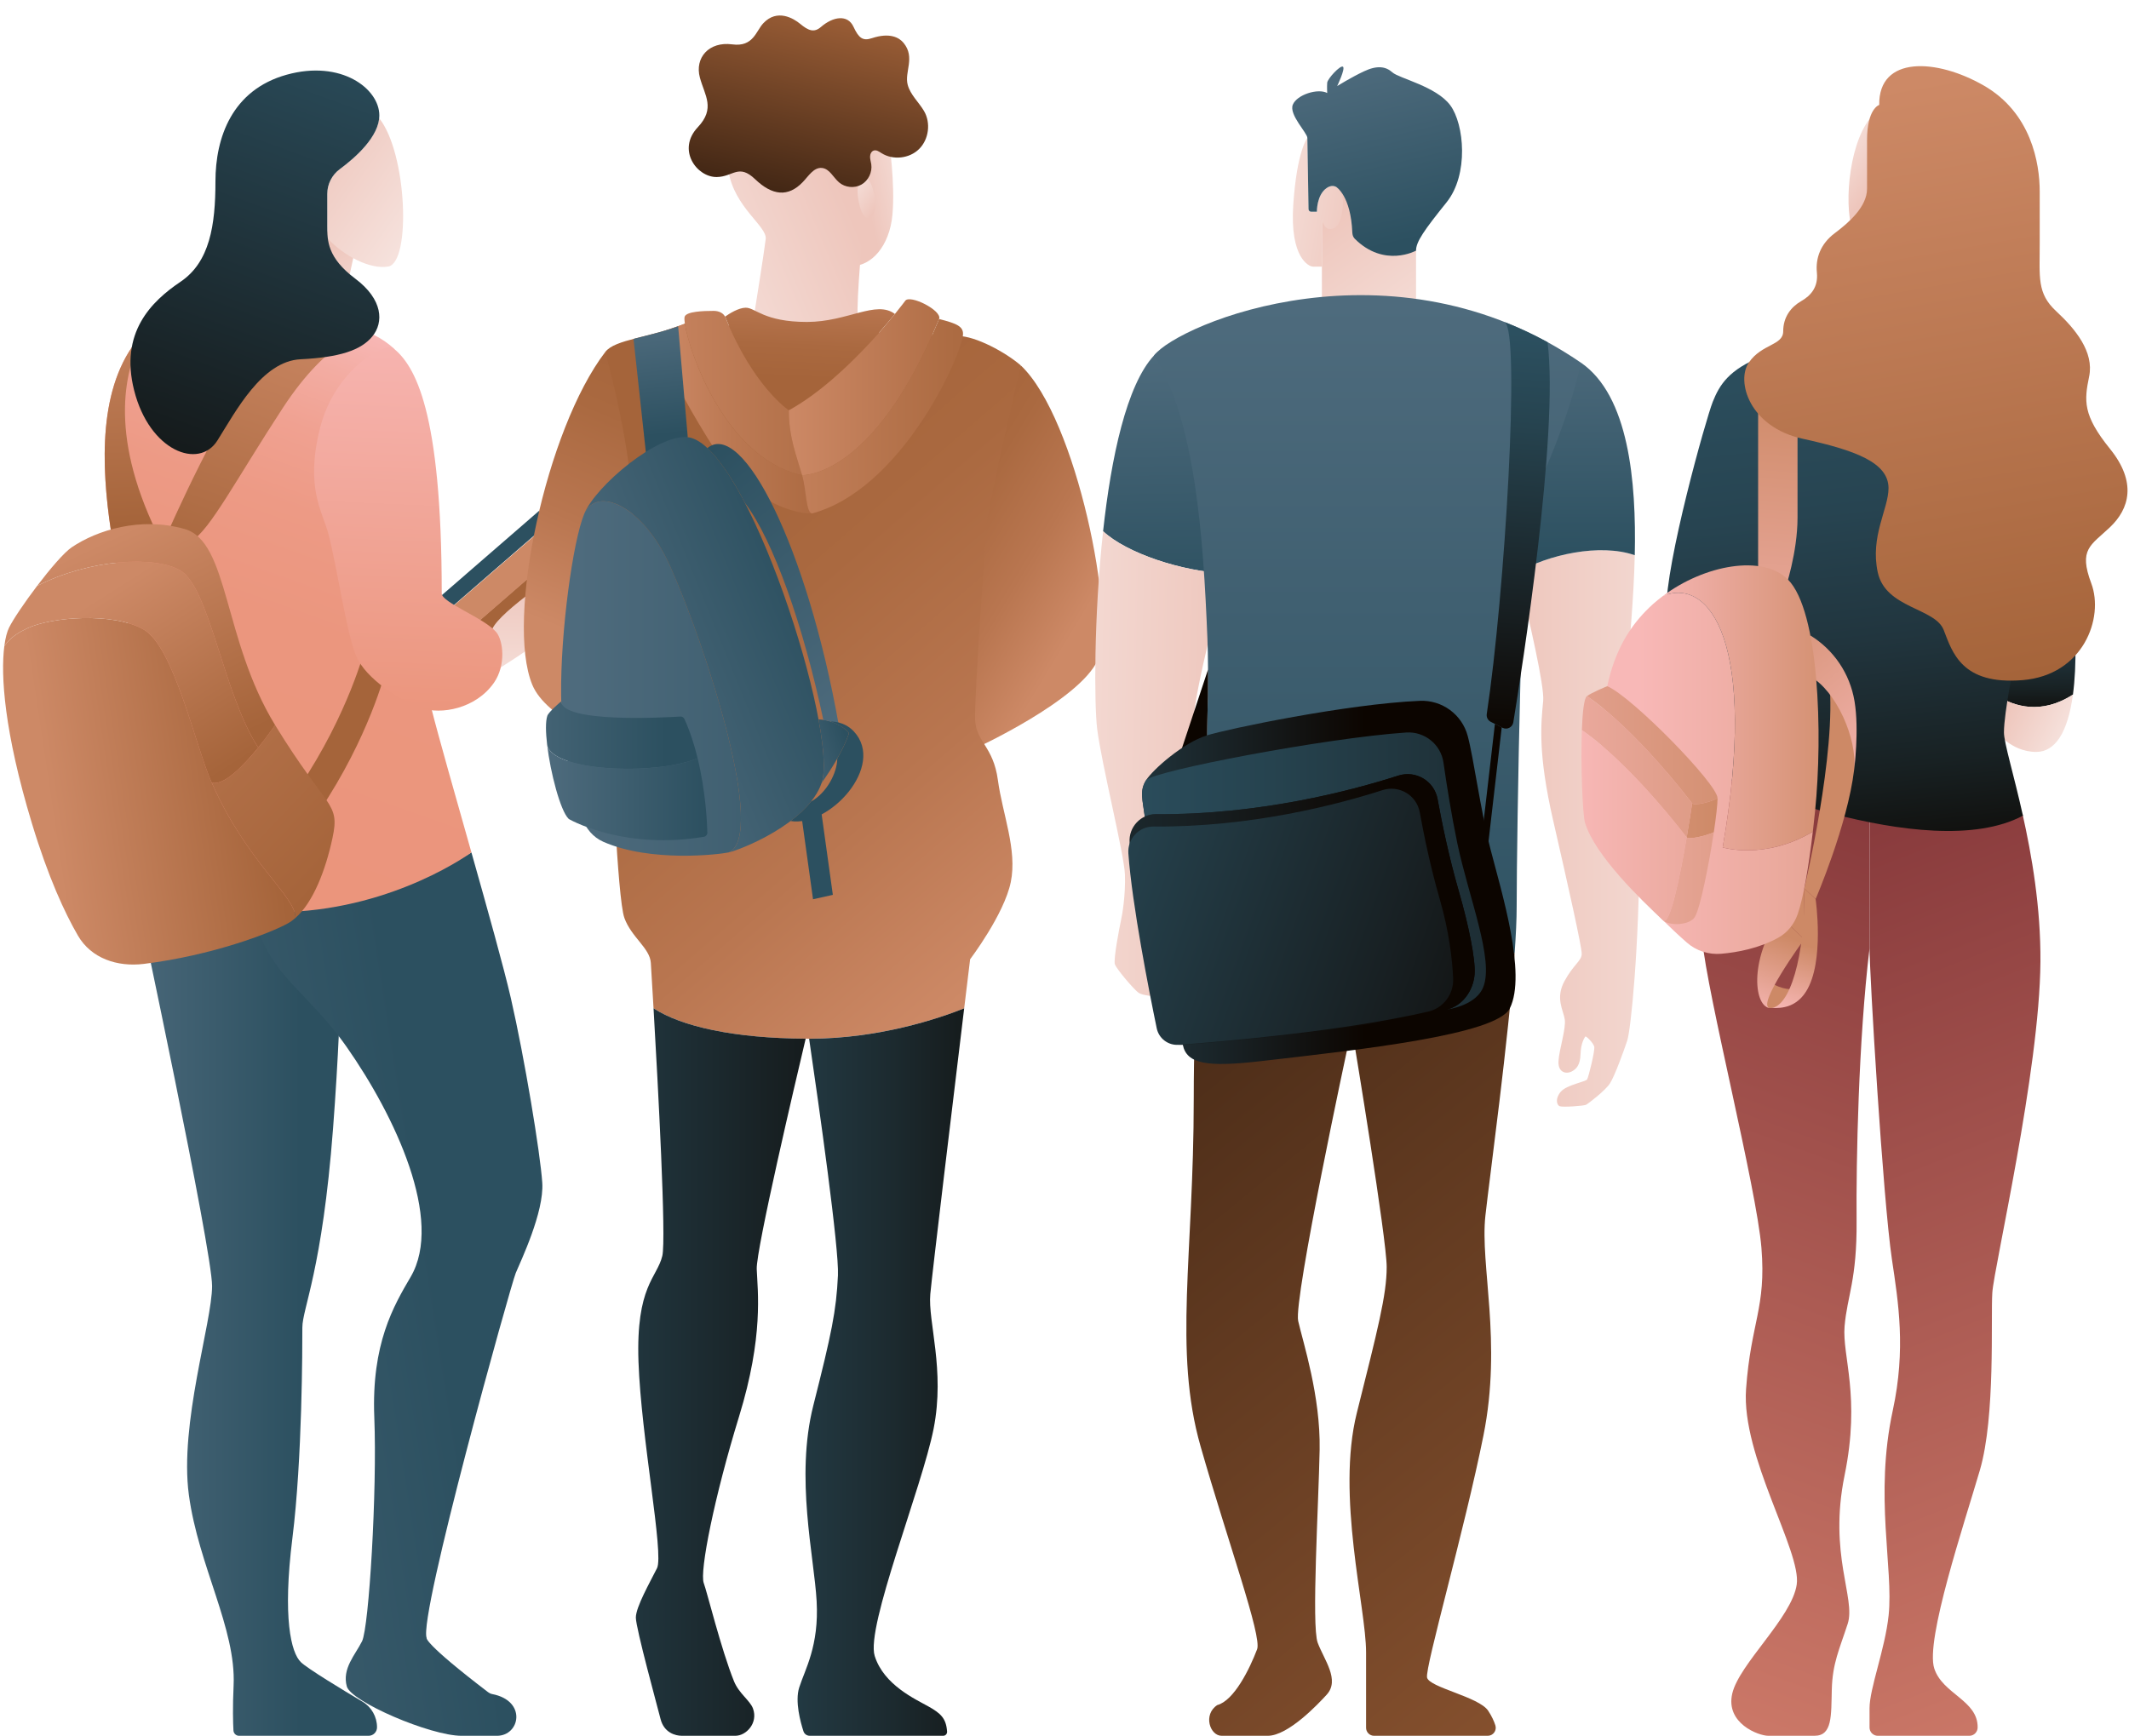 <?xml version="1.0" encoding="utf-8"?>
<!-- Generator: Adobe Illustrator 28.0.0, SVG Export Plug-In . SVG Version: 6.00 Build 0)  -->
<svg version="1.1" id="Layer_1" xmlns="http://www.w3.org/2000/svg" xmlns:xlink="http://www.w3.org/1999/xlink" x="0px" y="0px"
	 viewBox="0 0 2000 1631" style="enable-background:new 0 0 2000 1631;" xml:space="preserve">
<style type="text/css">
	.st0{fill:url(#SVGID_1_);}
	.st1{fill:url(#SVGID_00000050663124430494005750000007707281040098141331_);}
	.st2{fill:url(#SVGID_00000176030966776106909820000010245279081171352995_);}
	.st3{fill:url(#SVGID_00000106148648734380003240000003920522328298853778_);}
	.st4{fill:url(#SVGID_00000176735212138739091990000015989050434912637878_);}
	.st5{fill:url(#SVGID_00000176044204016319795410000005458091399603333540_);}
	.st6{fill:url(#SVGID_00000155128863517788708660000009357152344084878491_);}
	.st7{fill:url(#SVGID_00000060744228770140737430000011504443967715188145_);}
	.st8{fill:url(#SVGID_00000029753236208800146730000014948026099857460907_);}
	.st9{fill:url(#SVGID_00000003093325827511157620000012531782414198205852_);}
	.st10{fill:url(#SVGID_00000180364274433698744880000013056981692486549170_);}
	.st11{fill:url(#SVGID_00000059996834223159125940000004045733956923657139_);}
	.st12{fill:url(#SVGID_00000036230193280570147720000014740357796657476258_);}
	.st13{fill:#A5643A;}
	.st14{fill:#2C5060;}
	.st15{fill:#CD8966;}
	.st16{fill:url(#SVGID_00000092457610470328257600000016690786744505637560_);}
	.st17{fill:url(#SVGID_00000107582349516619588000000016970595979621476495_);}
	.st18{fill:url(#SVGID_00000135666207683519397410000017609838564103850126_);}
	.st19{fill:url(#SVGID_00000013897213409376609000000016058756500410812325_);}
	.st20{fill:url(#SVGID_00000141418280941713610460000010463082697460907393_);}
	.st21{fill:url(#SVGID_00000143616986182334152290000017976309008005927572_);}
	.st22{fill:url(#SVGID_00000075866285048363339210000010397485919232366219_);}
	.st23{fill:url(#SVGID_00000149344444191382873580000000624712343470410682_);}
	.st24{fill:url(#SVGID_00000098909808840214168480000007542703817421393042_);}
	.st25{fill:url(#SVGID_00000073693392861783401050000011942893318068901769_);}
	.st26{fill:url(#SVGID_00000132063343635051394060000003400302853624042669_);}
	.st27{fill:url(#SVGID_00000010303653226214853850000010111760761382225318_);}
	.st28{fill:url(#SVGID_00000124848973991700929780000005989628983636606897_);}
	.st29{fill:none;}
	.st30{fill:url(#SVGID_00000035512507208805890030000001758796141950323887_);}
	.st31{fill:url(#SVGID_00000109731562591333797960000004337434250730802850_);}
	.st32{fill:url(#SVGID_00000026871626226542719750000003461051853762161080_);}
	.st33{fill:url(#SVGID_00000096061500822854207970000005372002855427886749_);}
	.st34{fill:url(#SVGID_00000137129622312174122240000011559376423667265669_);}
	.st35{fill:url(#SVGID_00000013154169578714397610000017608120125985749678_);}
	.st36{fill:url(#SVGID_00000109712838710980185410000010796851168394547341_);}
	.st37{fill:url(#SVGID_00000168800414741504732490000002192954671635510413_);}
	.st38{fill:url(#SVGID_00000153702743440958628200000001315677367165814437_);}
	.st39{fill:url(#SVGID_00000044144908254951455610000002440402684676923526_);}
	.st40{fill:url(#SVGID_00000131358893607120285980000011150207325422502799_);}
	.st41{fill:url(#SVGID_00000066513071324977813910000006869414978383391890_);}
	.st42{fill:url(#SVGID_00000064317540520565214020000013364804682386808977_);}
	.st43{fill:url(#SVGID_00000080895957622703992580000001668325133008892047_);}
	.st44{fill:url(#SVGID_00000180324910484248019700000013980790931770642311_);}
	.st45{fill:url(#SVGID_00000158025194959226921560000000349534321459130299_);}
	.st46{fill:url(#SVGID_00000163068617609242723700000011063978407762471847_);}
	.st47{fill:url(#SVGID_00000065043820508276725750000010827680442045106096_);}
	.st48{fill:url(#SVGID_00000065040681395402294370000008643738211546142604_);}
	.st49{fill:url(#SVGID_00000098943364999412897600000002918313542461106590_);}
	.st50{fill:#0C0500;}
	.st51{fill:url(#SVGID_00000034799614360111409360000017879338691693879937_);}
	.st52{fill:url(#SVGID_00000093161075716698283710000014990083175071833730_);}
	.st53{fill:url(#SVGID_00000170256964337284137490000017568466614387787403_);}
	.st54{fill:url(#SVGID_00000134251424178917012690000006955970082746143380_);}
	.st55{fill:url(#SVGID_00000051376870786253523780000006523214152763368085_);}
	.st56{fill:url(#SVGID_00000062902559335729352970000009688509429514835607_);}
	.st57{fill:url(#SVGID_00000164503003160041447810000009618719012312177855_);}
	.st58{fill:url(#SVGID_00000039113227652306712780000016833745121870449847_);}
	.st59{fill:url(#SVGID_00000084495297104663600680000006634177130877549707_);}
	.st60{fill:url(#SVGID_00000064345984184420798930000013739768553352596101_);}
	.st61{fill:url(#SVGID_00000082344696781887980240000003942886952213044657_);}
	.st62{fill:url(#SVGID_00000131325291031949106690000014374279145136567968_);}
	.st63{fill:url(#SVGID_00000044871316853632996090000007791628007646991550_);}
	.st64{fill:url(#SVGID_00000162353343083246248370000002300334570032298930_);}
	.st65{fill:url(#SVGID_00000003784093239213660760000012734003317173785220_);}
	.st66{fill:url(#SVGID_00000021081905115350113950000016775282983750138505_);}
	.st67{fill:url(#SVGID_00000127724332828126194440000007117999800566905259_);}
	.st68{fill:url(#SVGID_00000022533380542143776760000013602753432075400079_);}
	.st69{fill:url(#SVGID_00000179639523924191082610000006688502628941335700_);}
	.st70{fill:url(#SVGID_00000086670903759979463930000008855024703437984957_);}
	.st71{fill:url(#SVGID_00000129207876336724633750000017473412489629614474_);}
	.st72{fill:url(#SVGID_00000142159953042315244410000017161956814582729398_);}
	.st73{fill:url(#SVGID_00000086679887366619822110000008572757869006058398_);}
</style>
<g>
	<linearGradient id="SVGID_1_" gradientUnits="userSpaceOnUse" x1="96.97" y1="1237.643" x2="304.582" y2="1237.643">
		<stop  offset="0" style="stop-color:#4E6B7D"/>
		<stop  offset="0.893" style="stop-color:#2C5060"/>
	</linearGradient>
	<path class="st0" d="M128.93,844.29c0,0,70.3,329.82,70.3,364.12c0,34.29-30.86,129.5-21.8,196.29
		c9.06,66.8,44.46,125.66,42.02,178.89c-0.97,20.99-0.53,35.36-0.15,42.41c0.15,2.82,2.47,5.01,5.29,5.01h121.63
		c4.39,0,7.96-3.56,7.96-7.96l0,0c0-9.91-5.19-19.08-13.71-24.14c-18.92-11.24-51.44-30.93-57.86-37.13
		c-9.18-8.86-17.28-41.62-7.93-116.44c9.35-74.82,9.35-180.03,9.35-197.96s18.7-53.78,28.84-187.05
		c10.13-133.27,7.91-216.04,7.91-216.04H128.93z"/>
	
		<linearGradient id="SVGID_00000126285013809517897830000011979564643739863710_" gradientUnits="userSpaceOnUse" x1="-24.321" y1="1291.26" x2="413.078" y2="1222.649">
		<stop  offset="0" style="stop-color:#4E6B7D"/>
		<stop  offset="1" style="stop-color:#2C5060"/>
	</linearGradient>
	<path style="fill:url(#SVGID_00000126285013809517897830000011979564643739863710_);" d="M442.86,800.95
		c15.34,54.25,30.56,108.69,37.02,136.84c12.92,56.28,27.68,145.78,29.53,173.47c1.85,27.68-20.3,73.81-24.91,84.89
		c-4.61,11.07-91.79,323.43-83.68,342.98c0,0-3.15,4.43,57.7,50.9c1.13,0.87,2.5,1.52,3.9,1.78c32.66,6.27,26.25,39.2,4.34,39.2
		c0,0-3.56,0-33.09,0c-29.53,0-103.98-32.18-107.88-46.41c-4.6-16.76,7.87-29.53,14.33-42.45c6.46-12.92,14.27-141.16,11.5-210.37
		c-2.77-69.2,18.18-104.72,34.14-131.94c31.37-53.52-14.76-151.32-59.97-215.91c-40.12-57.32-75.89-66.69-89.2-131.92
		C363.27,851.99,442.86,800.95,442.86,800.95z"/>
	
		<linearGradient id="SVGID_00000065046632893472716940000000830026833218706333_" gradientUnits="userSpaceOnUse" x1="186.656" y1="829.613" x2="369.029" y2="316.787">
		<stop  offset="0" style="stop-color:#EB957C"/>
		<stop  offset="0.477" style="stop-color:#EB967E"/>
		<stop  offset="0.664" style="stop-color:#ED9A85"/>
		<stop  offset="0.8" style="stop-color:#F0A191"/>
		<stop  offset="0.91" style="stop-color:#F3ACA2"/>
		<stop  offset="1" style="stop-color:#F8B8B7"/>
	</linearGradient>
	<path style="fill:url(#SVGID_00000065046632893472716940000000830026833218706333_);" d="M442.86,800.95
		c-15.34-54.25-30.8-108.32-37.72-135.73c-13.84-54.81-35.3-337.81-35.3-337.81c-11.28-10.64-25.26-15.66-25.26-15.66
		s-169.47-60.88-220.79,14.67c-46.05,67.79-18.11,184.15-5.04,250.31c13.07,66.16-11.49,135.68,10.18,267.55
		c0,0,40.26,16.7,142.05,12.62C372.78,852.82,442.86,800.95,442.86,800.95z"/>
	<g>
		<g>
			
				<linearGradient id="SVGID_00000095323966532205799340000006738890320539614097_" gradientUnits="userSpaceOnUse" x1="445.867" y1="324.329" x2="346.443" y2="613.956">
				<stop  offset="0" style="stop-color:#CD8966"/>
				<stop  offset="1" style="stop-color:#A5643A"/>
			</linearGradient>
			<path style="fill:url(#SVGID_00000095323966532205799340000006738890320539614097_);" d="M300.28,761.69
				C346.84,692.26,362.05,631,362.05,631l-18.98-22.41c0,0-15.21,61.26-61.77,130.69L300.28,761.69z"/>
			
				<linearGradient id="SVGID_00000147194355084051486170000012573400568445703611_" gradientUnits="userSpaceOnUse" x1="115.108" y1="253.309" x2="123.753" y2="493.223">
				<stop  offset="0" style="stop-color:#CD8966"/>
				<stop  offset="1" style="stop-color:#A5643A"/>
			</linearGradient>
			<path style="fill:url(#SVGID_00000147194355084051486170000012573400568445703611_);" d="M134.94,313.64
				c-4.14,3.75-7.88,7.98-11.14,12.78c-33.16,48.82-27.95,122.81-17.56,185.12l41.11-10.77
				C101.16,405.16,117.85,344.64,134.94,313.64z"/>
			
				<linearGradient id="SVGID_00000090995014562822650930000011564943920623946120_" gradientUnits="userSpaceOnUse" x1="296.593" y1="273.087" x2="197.17" y2="562.712">
				<stop  offset="0" style="stop-color:#CD8966"/>
				<stop  offset="1" style="stop-color:#A5643A"/>
			</linearGradient>
			<path style="fill:url(#SVGID_00000090995014562822650930000011564943920623946120_);" d="M156.32,503.23
				c0,0,55.54-127.42,88.22-158.46c32.67-31.04,71.66-41.64,71.66-41.64l28.39,8.63c0,0-35.52,5.24-78.81,71.4
				c-43.29,66.16-68.61,115.17-85.77,124.97L156.32,503.23z"/>
		</g>
		<g>
			
				<linearGradient id="SVGID_00000115486120013736850690000015933608243247319713_" gradientUnits="userSpaceOnUse" x1="45.899" y1="751.644" x2="277.117" y2="716.837">
				<stop  offset="0" style="stop-color:#CD8966"/>
				<stop  offset="0.881" style="stop-color:#A5643A"/>
			</linearGradient>
			<path style="fill:url(#SVGID_00000115486120013736850690000015933608243247319713_);" d="M134.83,591.44
				c-28.59-16.34-86.78-11.73-109.21-1.06c-7.33,3.49-15.43,7.86-21.57,16.79C0.56,634.3,3.87,687.44,29.96,773.6
				c15.41,50.89,30.92,84.24,43.22,105.47c12.51,21.59,37.15,29.68,61.92,26.64c63.71-7.84,118.89-28.84,135.51-38.18
				c2.42-1.36,4.75-3.07,6.99-5.04c0.31-20.32-45.67-51.99-78.79-127.28C182.98,699.25,163.53,607.84,134.83,591.44z"/>
			
				<linearGradient id="SVGID_00000077312673566629052440000015010612836918503577_" gradientUnits="userSpaceOnUse" x1="-38.88" y1="478.846" x2="316.09" y2="817.797">
				<stop  offset="0" style="stop-color:#CD8966"/>
				<stop  offset="1" style="stop-color:#A5643A"/>
			</linearGradient>
			<path style="fill:url(#SVGID_00000077312673566629052440000015010612836918503577_);" d="M258.43,681.29
				c0,0-40.84,60.44-59.63,53.91c33.12,75.3,79.1,106.96,78.79,127.28c16.59-14.59,28.27-44.79,34.74-75.01
				C319.69,753.17,307.43,761.34,258.43,681.29z"/>
			<g>
				
					<linearGradient id="SVGID_00000115483932417226631140000001441615010258746512_" gradientUnits="userSpaceOnUse" x1="84.874" y1="565.855" x2="193.056" y2="736.109">
					<stop  offset="0" style="stop-color:#CD8966"/>
					<stop  offset="1" style="stop-color:#A5643A"/>
				</linearGradient>
				<path style="fill:url(#SVGID_00000115483932417226631140000001441615010258746512_);" d="M169.39,536.02
					c-23.76-14.04-85.18-10.78-134.56,14.55c-11.68,15.39-22.48,31.36-26.35,39.22c-1.8,3.65-3.4,9.4-4.43,17.38
					c6.15-8.93,14.24-13.3,21.57-16.79c22.43-10.67,80.62-15.28,109.21,1.06c28.69,16.4,48.15,107.81,63.96,143.76
					c11.2,3.9,30.24-16.02,43.79-32.73C209.64,651.78,197.07,552.38,169.39,536.02z"/>
				
					<linearGradient id="SVGID_00000057844629326926740390000012918841413861842591_" gradientUnits="userSpaceOnUse" x1="102.438" y1="505.793" x2="196.183" y2="705.55">
					<stop  offset="0" style="stop-color:#CD8966"/>
					<stop  offset="1" style="stop-color:#A5643A"/>
				</linearGradient>
				<path style="fill:url(#SVGID_00000057844629326926740390000012918841413861842591_);" d="M173.48,497.08
					c-41.66-11.87-82.41,1.2-106.01,17.1c-7.29,4.91-20.45,20.34-32.64,36.39c49.38-25.32,110.81-28.59,134.56-14.55
					c27.67,16.36,40.24,115.76,73.2,166.44c9.18-11.32,15.84-21.17,15.84-21.17C209.42,601.24,215.13,508.94,173.48,497.08z"/>
			</g>
		</g>
	</g>
	<g>
		
			<linearGradient id="SVGID_00000163065900527386098020000006029666614986576260_" gradientUnits="userSpaceOnUse" x1="328.953" y1="303.845" x2="295.183" y2="241.78">
			<stop  offset="0" style="stop-color:#F6E2DD"/>
			<stop  offset="1" style="stop-color:#EEC6BC"/>
		</linearGradient>
		<polygon style="fill:url(#SVGID_00000163065900527386098020000006029666614986576260_);" points="334.28,231.36 322.35,286.26 
			274.61,286.26 294.3,210.47 		"/>
		
			<linearGradient id="SVGID_00000080919307726828823860000015959414522377251465_" gradientUnits="userSpaceOnUse" x1="395.121" y1="213.439" x2="288.79" y2="138.139">
			<stop  offset="0" style="stop-color:#F6E2DD"/>
			<stop  offset="1" style="stop-color:#EEC6BC"/>
		</linearGradient>
		<path style="fill:url(#SVGID_00000080919307726828823860000015959414522377251465_);" d="M356.17,111.05
			c-1.85,19-23.11,37.64-36.95,47.85c-7.41,5.47-11.79,14.09-11.79,23.3v30.06c0,3.8,0.02,7.79,0.58,11.98
			c14.35,15.65,39.42,29.24,56.71,26.22C386.26,246.68,382.52,143.84,356.17,111.05z"/>
		
			<linearGradient id="SVGID_00000120526630582630328030000007186074270599755143_" gradientUnits="userSpaceOnUse" x1="349.079" y1="14.516" x2="135.012" y2="600.601">
			<stop  offset="0" style="stop-color:#2C5060"/>
			<stop  offset="1" style="stop-color:#0C0500"/>
		</linearGradient>
		<path style="fill:url(#SVGID_00000120526630582630328030000007186074270599755143_);" d="M319.22,158.9
			c-7.41,5.47-11.79,14.09-11.79,23.3v30.06c0,13.73,0,29.84,26.26,49.53c26.26,19.69,26.85,41.18,16.11,54.3
			c-10.74,13.13-31.03,19.69-67.43,21.48s-60.87,48.93-78.17,76.38c-17.31,27.45-63.7,10.13-78.18-47.14
			c-13.73-54.3,16.11-83.55,43.56-102.05c27.45-18.5,32.82-53.11,32.82-94.29c0-41.18,15.52-85.93,66.84-100.25
			s87.11,13.13,87.11,38.19C356.35,128.32,333.7,148.22,319.22,158.9z"/>
	</g>
	<g>
		<g>
			
				<rect x="435.82" y="548.38" transform="matrix(0.755 -0.655 0.655 0.755 -243.39 459.156)" class="st13" width="115.17" height="14.5"/>
			
				<rect x="401.69" y="519.38" transform="matrix(0.755 -0.655 0.655 0.755 -231.535 432.923)" class="st14" width="125" height="14.5"/>
			<polygon class="st15" points="525.79,517.95 438.21,594 421.2,573.44 508.4,497.89 			"/>
		</g>
		<g>
			
				<linearGradient id="SVGID_00000080205349833447942950000013108574672793582776_" gradientUnits="userSpaceOnUse" x1="492.07" y1="653.296" x2="496.177" y2="545.597">
				<stop  offset="0" style="stop-color:#F6E2DD"/>
				<stop  offset="1" style="stop-color:#EEC6BC"/>
			</linearGradient>
			<path style="fill:url(#SVGID_00000080205349833447942950000013108574672793582776_);" d="M461.68,593.91
				c0.61-14.3,62.21-55.15,62.21-55.15s6.94,0.41,4.49,7.76c-2.45,7.35-9.8,9.39-10.62,13.07c-0.82,3.68-13.19,44.61-25.44,53.19
				c-8.06,5.64-26.22,17.06-26.22,17.06L461.68,593.91z"/>
			
				<linearGradient id="SVGID_00000127005328546428086840000016163304193785561273_" gradientUnits="userSpaceOnUse" x1="377.199" y1="673.791" x2="394.345" y2="274.755">
				<stop  offset="0" style="stop-color:#EB957C"/>
				<stop  offset="1" style="stop-color:#F8B8B7"/>
			</linearGradient>
			<path style="fill:url(#SVGID_00000127005328546428086840000016163304193785561273_);" d="M369.85,327.41
				c19.69,16.43,45.12,57.2,45.12,230.22c0,8.57,39.93,23.03,51.14,36.27c6.71,7.92,9.4,31.23-2.17,47.75
				c-17.03,24.32-49.66,30.15-68.39,23.57c-18.73-6.58-51.84-27.05-60.99-48.84c-9.15-21.78-18.11-85.03-26.14-115.01
				c-5.7-21.28-21.78-43.13-7.84-98.89C314.51,346.73,362.04,320.9,369.85,327.41z"/>
		</g>
	</g>
</g>
<g>
	
		<linearGradient id="SVGID_00000131360155261970005270000006004829149273073319_" gradientUnits="userSpaceOnUse" x1="515.298" y1="638.812" x2="644.582" y2="330.52">
		<stop  offset="0.144" style="stop-color:#CD8966"/>
		<stop  offset="0.444" style="stop-color:#B97650"/>
		<stop  offset="0.758" style="stop-color:#AA6940"/>
		<stop  offset="1" style="stop-color:#A5643A"/>
	</linearGradient>
	<path style="fill:url(#SVGID_00000131360155261970005270000006004829149273073319_);" d="M568.66,330.65
		c-55.71,72.69-93.83,251.58-68.63,312.76c13.32,32.35,74.24,54.76,74.24,54.76s37.53-77.69,37.53-190.04
		C611.8,395.78,568.66,330.65,568.66,330.65z"/>
	
		<linearGradient id="SVGID_00000093177394829015969820000010945139985123304591_" gradientUnits="userSpaceOnUse" x1="1049.828" y1="591.062" x2="848.444" y2="469.237">
		<stop  offset="0.144" style="stop-color:#CD8966"/>
		<stop  offset="0.444" style="stop-color:#B97650"/>
		<stop  offset="0.758" style="stop-color:#AA6940"/>
		<stop  offset="1" style="stop-color:#A5643A"/>
	</linearGradient>
	<path style="fill:url(#SVGID_00000093177394829015969820000010945139985123304591_);" d="M958.88,343.3
		c53,50.03,89.63,238.49,72.48,276.68c-17.15,38.19-114.92,83.07-114.92,83.07s-18.87-5.91-18.87-90.08
		C897.57,498.66,958.88,343.3,958.88,343.3z"/>
	
		<linearGradient id="SVGID_00000088135295690557005930000013112472825994363547_" gradientUnits="userSpaceOnUse" x1="864.15" y1="175.537" x2="804.671" y2="189.263">
		<stop  offset="0" style="stop-color:#F6E2DD"/>
		<stop  offset="0.842" style="stop-color:#EEC6BC"/>
	</linearGradient>
	<path style="fill:url(#SVGID_00000088135295690557005930000013112472825994363547_);" d="M800.52,249.92
		c17.99,0,35.06-18.45,37.83-47.98c2.77-29.53-3.23-69.66-3.23-69.66h-45.21v117.64H800.52z"/>
	
		<linearGradient id="SVGID_00000057835160219340926170000003136063299378006958_" gradientUnits="userSpaceOnUse" x1="632.748" y1="265.235" x2="798.031" y2="196.606">
		<stop  offset="0" style="stop-color:#F6E2DD"/>
		<stop  offset="1" style="stop-color:#EEC6BC"/>
	</linearGradient>
	<path style="fill:url(#SVGID_00000057835160219340926170000003136063299378006958_);" d="M812.05,196.4
		c-1.98,30.28-7.28,78.43-6.41,104.26c0,0-1.89,6-50.8,6c-48.9,0-46.13-12.46-46.13-12.46s9.23-57.67,10.61-69.66
		c1.38-12-29.53-29.53-35.06-64.13c-5.54-34.6,53.52-45.67,76.12-45.67C789.91,114.74,816.67,125.82,812.05,196.4z"/>
	
		<linearGradient id="SVGID_00000055692540531667479580000017129624596691083145_" gradientUnits="userSpaceOnUse" x1="779.518" y1="158.994" x2="834.422" y2="201.887">
		<stop  offset="0.297" style="stop-color:#F6E2DD"/>
		<stop  offset="0.316" style="stop-color:#F6E1DC"/>
		<stop  offset="0.825" style="stop-color:#EEC6BC"/>
	</linearGradient>
	<path style="fill:url(#SVGID_00000055692540531667479580000017129624596691083145_);" d="M818.38,173.19
		c-6.19-14.19-16.27-5.25-11.49,17.35c4.28,20.28,13.24,16.06,15.1,6.09C823.07,190.8,821.38,180.05,818.38,173.19z"/>
	
		<linearGradient id="SVGID_00000088134317576640032680000000135908068904234686_" gradientUnits="userSpaceOnUse" x1="1040.711" y1="938.837" x2="629.241" y2="463.969">
		<stop  offset="0.144" style="stop-color:#CD8966"/>
		<stop  offset="0.444" style="stop-color:#B97650"/>
		<stop  offset="0.758" style="stop-color:#AA6940"/>
		<stop  offset="1" style="stop-color:#A5643A"/>
	</linearGradient>
	<path style="fill:url(#SVGID_00000088134317576640032680000000135908068904234686_);" d="M568.66,330.65
		c59.77,224.99-0.9,249.22,5.61,367.52c0,0,5.64,145.95,12.27,164.32c6.63,18.36,24.04,28.31,24.87,42.4
		c0.2,3.35,1.19,19.54,2.53,42.52c25.95,17.08,75.54,28.21,142.93,28.56l3.23,0.04l0,0c65.9,0,122.04-19.13,145.65-28.52
		c3.37-27.82,5.59-46.15,5.59-46.15s31.95-42.09,38.19-72.48c6.24-30.4-7.79-63.91-12.1-95.86c-4.31-31.95-20.63-35.85-21.41-56.89
		c-0.78-21.04,9.35-164.45,10.91-183.15c1.56-18.71,31.95-149.64,31.95-149.64c-14.19-12.28-42.44-27.62-59.02-27.62
		c-7.62,0-256.47-11.53-256.47-11.53C610.53,317.49,577.84,318.67,568.66,330.65z"/>
	
		<linearGradient id="SVGID_00000053531336213860965310000016813148070732370060_" gradientUnits="userSpaceOnUse" x1="763.141" y1="245.488" x2="758.169" y2="356.125">
		<stop  offset="0" style="stop-color:#CD8966"/>
		<stop  offset="0.35" style="stop-color:#B97650"/>
		<stop  offset="0.717" style="stop-color:#AA6940"/>
		<stop  offset="1" style="stop-color:#A5643A"/>
	</linearGradient>
	<path style="fill:url(#SVGID_00000053531336213860965310000016813148070732370060_);" d="M681.66,298.56
		c25.96,64.73,59.35,87,59.35,87c4.11-2.32,8.16-4.79,12.15-7.34c37.27-24.33,71.45-63.41,87.52-83.21
		c-17.63-13.32-44.39,7.5-82.6,7.5c-40.6,0-48.53-13.56-57.67-13.38c-6.76,0.13-15.34,5.6-19.37,8.45
		C681.23,297.92,681.5,298.18,681.66,298.56z"/>
	
		<linearGradient id="SVGID_00000181082088102257787070000015880464620163819954_" gradientUnits="userSpaceOnUse" x1="619.129" y1="393.335" x2="834.918" y2="393.335">
		<stop  offset="0" style="stop-color:#CD8966"/>
		<stop  offset="0.321" style="stop-color:#BB7852"/>
		<stop  offset="0.715" style="stop-color:#AB6940"/>
		<stop  offset="1" style="stop-color:#A5643A"/>
	</linearGradient>
	<path style="fill:url(#SVGID_00000181082088102257787070000015880464620163819954_);" d="M753.46,446.45
		c-71.19-15.23-105.95-114.56-110.07-142.3l0,0c0,0-6.33,2.42-18.38,6.39c-9.09,2.99-5.46,27.98,39.81,101.27s97.87,70.7,97.87,70.7
		C756.88,480.78,757.72,461.21,753.46,446.45z"/>
	
		<linearGradient id="SVGID_00000119802191765257568210000010230925721720049049_" gradientUnits="userSpaceOnUse" x1="641.286" y1="391.126" x2="986.262" y2="391.126">
		<stop  offset="0.144" style="stop-color:#CD8966"/>
		<stop  offset="0.356" style="stop-color:#C07D57"/>
		<stop  offset="0.746" style="stop-color:#AC6B42"/>
		<stop  offset="1" style="stop-color:#A5643A"/>
	</linearGradient>
	<path style="fill:url(#SVGID_00000119802191765257568210000010230925721720049049_);" d="M882.18,299.74
		c-61.92,150.37-128.72,146.71-128.72,146.71c4.26,14.76,3.42,34.33,9.22,36.06c82.33-21.99,137.94-142.26,141.82-166.83
		C905.91,306.73,898.89,304.04,882.18,299.74z"/>
	
		<linearGradient id="SVGID_00000060032492299415793170000001553311391512412822_" gradientUnits="userSpaceOnUse" x1="579.649" y1="369.276" x2="860.361" y2="369.276">
		<stop  offset="0" style="stop-color:#CD8966"/>
		<stop  offset="0.942" style="stop-color:#A5643A"/>
	</linearGradient>
	<path style="fill:url(#SVGID_00000060032492299415793170000001553311391512412822_);" d="M681.66,298.56
		c-1.8-4.5-6.43-6.45-11.27-6.45c-9.75,0-25.27,0.53-27.18,5.33c-3.61,9.09,30.45,131.94,110.26,149.01
		c-5.23-18.13-12.46-35.5-12.46-60.9C741.01,385.55,707.61,363.29,681.66,298.56z"/>
	
		<linearGradient id="SVGID_00000048485294854762351590000010974197833138590089_" gradientUnits="userSpaceOnUse" x1="738.249" y1="363.825" x2="977.675" y2="363.825">
		<stop  offset="0" style="stop-color:#CD8966"/>
		<stop  offset="0.62" style="stop-color:#B16F47"/>
		<stop  offset="1" style="stop-color:#A5643A"/>
	</linearGradient>
	<path style="fill:url(#SVGID_00000048485294854762351590000010974197833138590089_);" d="M850.35,282.67
		c0,0-53.06,71.97-109.34,102.88c0,25.4,7.23,42.77,12.46,60.9c0,0,66.8,3.66,128.72-146.71
		C885.41,291.9,854.67,276.34,850.35,282.67z"/>
	<g>
		<path class="st29" d="M756.86,975.96c1.09,0.01,2.13,0.04,3.23,0.04c-0.43-2.94-0.85-5.79-1.24-8.43
			C758.86,967.57,758.13,970.63,756.86,975.96z"/>
		
			<linearGradient id="SVGID_00000054232504663214620670000009389748068369595552_" gradientUnits="userSpaceOnUse" x1="420.117" y1="1289.203" x2="904.568" y2="1289.203">
			<stop  offset="0" style="stop-color:#2C5060"/>
			<stop  offset="1" style="stop-color:#0C0500"/>
		</linearGradient>
		<path style="fill:url(#SVGID_00000054232504663214620670000009389748068369595552_);" d="M622.18,1180.08
			c-4.97,20.72-24.87,28.18-22.38,99.47c2.49,71.29,24.04,180.7,17.41,193.96c-6.63,13.26-19.89,36.47-19.89,46.42
			c0,9.95,20.35,83.96,23.21,95.32c3.26,12.96,14.09,15.74,19.89,15.74c5.8,0,40.54,0,50.49,0c9.95,0,21.46-11.86,16.46-25.59
			c-2.75-7.55-13.16-14.06-17.84-25.61c-11.98-29.6-25.52-84.73-28.39-92.19c-4.14-10.78,9.95-81.23,33.16-156.66
			c23.21-75.43,17.41-117.71,16.58-138.43c-0.73-18.21,36.84-177.99,45.99-216.55c-67.38-0.35-116.98-11.48-142.93-28.56
			C618.21,1020.98,625.97,1164.29,622.18,1180.08z"/>
		
			<linearGradient id="SVGID_00000117653124476276788830000001547532909446261154_" gradientUnits="userSpaceOnUse" x1="520.863" y1="1289.241" x2="1003.961" y2="1289.241">
			<stop  offset="0" style="stop-color:#2C5060"/>
			<stop  offset="0.175" style="stop-color:#2A4C5A"/>
			<stop  offset="0.402" style="stop-color:#253F4A"/>
			<stop  offset="0.659" style="stop-color:#1C2A2F"/>
			<stop  offset="0.935" style="stop-color:#0F0D0A"/>
			<stop  offset="1" style="stop-color:#0C0500"/>
		</linearGradient>
		<path style="fill:url(#SVGID_00000117653124476276788830000001547532909446261154_);" d="M760.09,976.01
			c9.53,65.2,28.25,197.33,27.08,222.37c-1.56,33.51-5.99,54.45-23.13,122.25c-17.15,67.8,0.78,141.85,3.12,183.93
			c2.34,42.09-10.91,63.91-16.37,81.05c-4.16,13.08,1.2,32.63,3.98,41.15c0.83,2.54,3.19,4.23,5.86,4.23h125.45
			c2.12,0,3.76-1.83,3.62-3.94c-0.84-12.39-5.99-17.14-17.33-23.51c-12.47-7.01-42.09-20.26-50.66-47.54
			c-8.57-27.28,44.42-158.21,55.34-213.55c10.91-55.34-5.46-100.54-3.12-126.48c1.75-19.41,21.82-185.86,31.82-268.49
			C882.14,956.88,825.99,976.01,760.09,976.01L760.09,976.01z"/>
	</g>
	<g>
		<polygon class="st14" points="782.38,840.83 771.29,761.06 752.68,765.2 763.77,844.97 		"/>
		
			<linearGradient id="SVGID_00000087404316351482860940000015458378525793417859_" gradientUnits="userSpaceOnUse" x1="615.15" y1="303.702" x2="626.382" y2="408.151">
			<stop  offset="0" style="stop-color:#4E6B7D"/>
			<stop  offset="1" style="stop-color:#2C5060"/>
		</linearGradient>
		<path style="fill:url(#SVGID_00000087404316351482860940000015458378525793417859_);" d="M637.06,306.57
			c-15.11,5.48-29.83,8.69-41.93,11.87l11.79,108.29l39.17-15.93L637.06,306.57z"/>
		
			<linearGradient id="SVGID_00000020396836165213355400000009537249496974070181_" gradientUnits="userSpaceOnUse" x1="542.52" y1="637.54" x2="916.711" y2="637.54">
			<stop  offset="0" style="stop-color:#4E6B7D"/>
			<stop  offset="1" style="stop-color:#2C5060"/>
		</linearGradient>
		<path style="fill:url(#SVGID_00000020396836165213355400000009537249496974070181_);" d="M629.21,531.34
			c-24.94-55.54-67.8-75.03-80.27-48.82c-10.91,26.21-22.49,111.74-21.82,170.97c0.55,48.79,12.61,92.94,19.72,114.85
			c3.24,9.99,10.33,18.42,19.94,22.64c44.59,19.6,108.7,11.91,117.77,9.96C720.6,785.58,663.5,607.71,629.21,531.34z"/>
		
			<linearGradient id="SVGID_00000133490419185888661040000009075811955747775406_" gradientUnits="userSpaceOnUse" x1="559.764" y1="646.87" x2="762.4" y2="564.776">
			<stop  offset="0" style="stop-color:#4E6B7D"/>
			<stop  offset="1" style="stop-color:#2C5060"/>
		</linearGradient>
		<path style="fill:url(#SVGID_00000133490419185888661040000009075811955747775406_);" d="M646.09,410.79
			c-28.1-3.24-86.24,45.52-97.15,71.73c12.47-26.21,55.34-6.73,80.27,48.82c34.29,76.37,91.39,254.24,55.34,269.61
			c10.13-2.18,73.9-26.7,87.29-65.25C788.2,688.56,702.06,417.24,646.09,410.79z"/>
		
			<linearGradient id="SVGID_00000174592878757188156980000017533286605720943032_" gradientUnits="userSpaceOnUse" x1="735.808" y1="717.58" x2="796.19" y2="697.031">
			<stop  offset="0" style="stop-color:#4E6B7D"/>
			<stop  offset="1" style="stop-color:#2C5060"/>
		</linearGradient>
		<path style="fill:url(#SVGID_00000174592878757188156980000017533286605720943032_);" d="M797.55,688.56
			c0,0-9.27-11.57-28.64-12.62c5.1,27.47,6.58,49.22,2.92,59.75C793.66,704.93,797.55,688.56,797.55,688.56z"/>
		
			<linearGradient id="SVGID_00000021115975182674282670000005074924029107442827_" gradientUnits="userSpaceOnUse" x1="822.575" y1="660.843" x2="644.001" y2="440.714">
			<stop  offset="0" style="stop-color:#4E6B7D"/>
			<stop  offset="1" style="stop-color:#2C5060"/>
		</linearGradient>
		<path style="fill:url(#SVGID_00000021115975182674282670000005074924029107442827_);" d="M787.92,681.2
			c-29.64-166.82-90.41-287.3-123.38-260.17v0c11.49,10.7,23.56,28.99,35.32,51.63c26.61,34.83,55.09,116.13,73.6,203.84
			C779.4,677.4,784.21,679.19,787.92,681.2z"/>
		<path class="st14" d="M802.21,687.38c-9.4-10.15-21.9-9.44-22.14-9.43c11.73,3.59,17.49,10.61,17.49,10.61s-2.01,8.33-11.02,24.21
			c-0.11,13.45-9.9,32.23-24.64,40.39c-5.36,6.74-12.04,12.85-19.25,18.31C779.27,777.36,832.13,719.69,802.21,687.38z"/>
		<g>
			
				<linearGradient id="SVGID_00000119803218059889927310000001168152927071014279_" gradientUnits="userSpaceOnUse" x1="435.899" y1="690.734" x2="625.397" y2="690.734">
				<stop  offset="0" style="stop-color:#4E6B7D"/>
				<stop  offset="0.454" style="stop-color:#416172"/>
				<stop  offset="1" style="stop-color:#2C5060"/>
			</linearGradient>
			<path style="fill:url(#SVGID_00000119803218059889927310000001168152927071014279_);" d="M655.36,712.5
				c-3.04-12.47-7.05-25.18-12.43-36.96c-0.67-1.47-2.16-2.36-3.77-2.25c-17,1.06-110.68,5.99-112.08-14.18
				c0,0-11.67,9.74-12.92,13.49c-1.74,5.2-1.57,15.28-0.19,27.07C518.37,725.22,616.09,728.77,655.36,712.5z"/>
			
				<linearGradient id="SVGID_00000119102166417277490040000013672085741407733168_" gradientUnits="userSpaceOnUse" x1="513.969" y1="744.574" x2="664.491" y2="744.574">
				<stop  offset="0" style="stop-color:#4E6B7D"/>
				<stop  offset="1" style="stop-color:#2C5060"/>
			</linearGradient>
			<path style="fill:url(#SVGID_00000119102166417277490040000013672085741407733168_);" d="M655.36,712.5
				c-39.27,16.27-136.98,12.72-141.39-12.84c3.11,26.58,12.42,61.86,20.03,69.57c0.27,0.28,0.56,0.47,0.9,0.66
				c5.41,2.97,54.47,28.44,126.33,16.38c1.9-0.32,3.31-1.99,3.26-3.92C664.25,772.68,662.87,743.37,655.36,712.5z"/>
		</g>
	</g>
	
		<linearGradient id="SVGID_00000058584550834739203240000011126026640154985889_" gradientUnits="userSpaceOnUse" x1="786.58" y1="-5.622" x2="719.452" y2="287.752">
		<stop  offset="0" style="stop-color:#A5643A"/>
		<stop  offset="1" style="stop-color:#0C0500"/>
	</linearGradient>
	<path style="fill:url(#SVGID_00000058584550834739203240000011126026640154985889_);" d="M655.52,119.54
		c16.7-17.76,6.59-29.65,1.97-46.59c-5.07-18.59,8.45-34.21,30.41-31.26c19.8,2.67,22.22-12.48,29.15-19.85
		c13.09-13.94,28.57-4.48,34.65,0.57c7.46,6.2,12.93,8.63,19.46,2.97c11.48-9.96,25.19-12,30.62-0.23
		c4.96,10.75,8.85,13.53,17.23,10.75c17.06-5.66,25.82-0.51,29.86,4.45c11.2,13.76,0.53,27.25,3.85,39.41
		c2.58,9.46,10.36,16.13,15.32,24.56c6.54,11.12,4.53,26.65-4.61,35.69c-9.14,9.04-24.53,10.73-35.36,3.87
		c-2.24-1.42-4.74-3.23-7.25-2.43c-2.27,0.72-3.44,3.36-3.47,5.77c-0.03,2.41,0.78,4.74,1.13,7.12c1.11,7.47-2.76,15.44-9.28,19.12
		s-15.25,2.83-20.95-2.04c-5.45-4.66-8.94-12.84-16.04-13.59c-7.71-0.81-12.65,7.61-18.05,13.24
		c-13.81,14.42-28.68,12.74-44.72-2.62c-15.63-14.98-20.71-2.28-36.14-2.1C654.55,166.57,635.56,140.76,655.52,119.54z"/>
</g>
<g>
	<g>
		
			<linearGradient id="SVGID_00000005971690567038824540000011419502861418803351_" gradientUnits="userSpaceOnUse" x1="1092.015" y1="327.303" x2="1095.989" y2="564.203">
			<stop  offset="6.691420e-03" style="stop-color:#4E6B7D"/>
			<stop  offset="1" style="stop-color:#2C5060"/>
		</linearGradient>
		<path style="fill:url(#SVGID_00000005971690567038824540000011419502861418803351_);" d="M1084.14,333.95
			c-25.85,27.76-40.3,95.84-47.88,165.18c21.82,20.59,74.1,37.91,114.88,39.59C1165.16,474.77,1118.49,297.07,1084.14,333.95z"/>
		
			<linearGradient id="SVGID_00000106117745180938590070000004713865414619828900_" gradientUnits="userSpaceOnUse" x1="948.745" y1="715.187" x2="1155.519" y2="719.707">
			<stop  offset="0" style="stop-color:#F6E2DD"/>
			<stop  offset="1" style="stop-color:#EEC6BC"/>
		</linearGradient>
		<path style="fill:url(#SVGID_00000106117745180938590070000004713865414619828900_);" d="M1030.67,684.67
			c3.97,32.58,25.4,117.75,26.1,137.05c0.7,19.3-2.46,37.55-3.86,43.87c-1.4,6.32-7.02,35.79-5.61,40.36
			c1.4,4.56,18.6,24.56,22.46,27.02c3.86,2.46,14.39,3.16,14.39,3.16h39.14c0,0-1.89-236.63-1.89-260.18
			c0-23.55,28.14-131.21,28.14-131.21c0.61-1.87,1.14-3.88,1.61-6.02c-40.78-1.68-93.06-19-114.88-39.59
			C1027.43,579.8,1027.92,662.16,1030.67,684.67z"/>
	</g>
	<g>
		
			<linearGradient id="SVGID_00000055669422188036398900000016230650523999971462_" gradientUnits="userSpaceOnUse" x1="1629.504" y1="778.427" x2="1416.572" y2="778.427">
			<stop  offset="0" style="stop-color:#F6E2DD"/>
			<stop  offset="1" style="stop-color:#EEC6BC"/>
		</linearGradient>
		<path style="fill:url(#SVGID_00000055669422188036398900000016230650523999971462_);" d="M1529.72,622.32
			c0.79-19.77,5.03-58.04,5.99-100.61c-32.82-11.46-81.85-0.44-109.97,16.17c11.04,45.32,25.25,107.24,23.96,120.61
			c-2.08,21.62-5.2,49.04,9.35,112.43c14.55,63.39,26.84,118.55,26.84,125.26s-7.56,9.79-16.23,25.74
			c-8.67,15.95-1.12,27.14,0.28,35.82c1.4,8.67-5.32,28.54-5.88,39.46c-0.56,10.91,7.56,12.03,12.03,9.79
			c4.48-2.24,8.39-5.88,8.68-16.51c0.28-10.63,3.92-15.67,4.48-16.51c0.56-0.84,7.56,5.88,8.39,9.51
			c0.84,3.64-5.32,28.54-6.72,30.78c-1.4,2.24-19.03,5.04-24.63,11.47c-5.6,6.44-3.92,12.59-1.12,13.71
			c2.8,1.12,22.95-0.28,24.91-1.4c1.96-1.12,17.91-13.15,22.39-20.15c4.48-7,13.08-30.84,16.2-40.2
			c3.12-9.35,11.43-86.25,11.43-187.05C1540.11,689.86,1527.64,674.27,1529.72,622.32z"/>
		
			<linearGradient id="SVGID_00000131342091126031709320000007360730306488099509_" gradientUnits="userSpaceOnUse" x1="1474.619" y1="317.057" x2="1474.619" y2="745.328">
			<stop  offset="0" style="stop-color:#4E6B7D"/>
			<stop  offset="0.486" style="stop-color:#2C5060"/>
		</linearGradient>
		<path style="fill:url(#SVGID_00000131342091126031709320000007360730306488099509_);" d="M1535.71,521.7
			c1.56-69.34-5.6-150.09-50.67-181l-71.7,147.56c0,0,5.6,21.65,12.41,49.61C1453.86,521.27,1502.89,510.24,1535.71,521.7z"/>
	</g>
	<g>
		
			<linearGradient id="SVGID_00000003788045121918834560000008773295931336983181_" gradientUnits="userSpaceOnUse" x1="1347.081" y1="328.4" x2="1252.683" y2="196.831">
			<stop  offset="0" style="stop-color:#F6E2DD"/>
			<stop  offset="1" style="stop-color:#EEC6BC"/>
		</linearGradient>
		<path style="fill:url(#SVGID_00000003788045121918834560000008773295931336983181_);" d="M1330.24,235.54v50.31l-88.44-2.5v-77.82
			c0,0,3.13-40.63,44.22-40.63S1330.24,235.54,1330.24,235.54z"/>
		
			<linearGradient id="SVGID_00000018932331828016845570000018246505699966121892_" gradientUnits="userSpaceOnUse" x1="1183.942" y1="182.515" x2="1283.72" y2="198.655">
			<stop  offset="0" style="stop-color:#F6E2DD"/>
			<stop  offset="1" style="stop-color:#EEC6BC"/>
		</linearGradient>
		<path style="fill:url(#SVGID_00000018932331828016845570000018246505699966121892_);" d="M1241.8,205.54v45c0,0-5,0-8.44,0
			c-3.44,0-21.88-7.81-18.44-58.44c3.44-50.63,13.23-62.5,13.23-62.5l1.11,66.91c0.02,1.37,1.14,2.46,2.5,2.46h5.35
			c0,0-0.31-15.63,9.06-22.19c9.38-6.56,16.56,3.75,15.31,17.5c-1.25,13.75-5.31,20.94-11.88,20.94
			C1243.05,215.23,1241.8,205.54,1241.8,205.54"/>
		
			<linearGradient id="SVGID_00000103234469896424315690000002111362681495610553_" gradientUnits="userSpaceOnUse" x1="1276.876" y1="58.532" x2="1316.423" y2="228.02">
			<stop  offset="0" style="stop-color:#4E6B7D"/>
			<stop  offset="1" style="stop-color:#2C5060"/>
		</linearGradient>
		<path style="fill:url(#SVGID_00000103234469896424315690000002111362681495610553_);" d="M1362.43,98.97
			c-13.13-17.81-48.13-25.31-54.38-30.94c-6.25-5.63-14.34-6.88-26.88-0.94c-11.86,5.61-25,13.75-25,13.75s7.81-16.25,5.45-18.13
			c-2.36-1.88-14.52,11.25-14.83,15c-0.31,3.75,0,9.69,0,9.69c-8.75-4.69-28.44,1.56-32.3,10.94c-3.86,9.38,13.65,26.56,13.65,31.25
			l1.11,66.91c0.02,1.37,1.14,2.46,2.5,2.46h5.35c0,0-0.31-15.63,9.06-22.19c3.49-2.45,6.68-2.54,9.24-1l0,0l0,0
			c0.05,0.03,13.57,8.19,14.99,42.72c0.09,2.16,0.72,4.29,2.25,5.82c27.78,27.74,57.58,11.21,57.58,11.21
			c0-8.44,7.81-19.38,28.75-45.47S1375.55,116.78,1362.43,98.97z"/>
	</g>
	
		<linearGradient id="SVGID_00000018924688018166136910000012446994250972482749_" gradientUnits="userSpaceOnUse" x1="1284.588" y1="285.247" x2="1284.588" y2="968.092">
		<stop  offset="0" style="stop-color:#4E6B7D"/>
		<stop  offset="1" style="stop-color:#2C5060"/>
	</linearGradient>
	<path style="fill:url(#SVGID_00000018924688018166136910000012446994250972482749_);" d="M1422.87,895.48
		c1.19-16.74,1.9-31.66,1.9-43.5c0-69.62,5.2-367.86,12.47-380.33c7.27-12.47,37.41-78.98,47.8-130.93
		c-177.09-121.43-378.25-36.37-400.9-6.75c38.56,60.64,46.26,169.8,50.12,266.11c2.7,67.47-4.68,180.94-9.35,293.18
		C1197.96,928.43,1357.88,935.98,1422.87,895.48z"/>
	
		<linearGradient id="SVGID_00000152963648274254061410000005870040351482810501_" gradientUnits="userSpaceOnUse" x1="1764.389" y1="1849.279" x2="573.513" y2="399.652">
		<stop  offset="0" style="stop-color:#A5643A"/>
		<stop  offset="1" style="stop-color:#0C0500"/>
	</linearGradient>
	<path style="fill:url(#SVGID_00000152963648274254061410000005870040351482810501_);" d="M1422.87,895.48
		c-64.99,40.51-224.91,32.96-297.96-2.24c-1.99,47.99-3.5,95.75-3.5,139.6c0,146.4-19.26,236.29,6.42,326.19
		c25.68,89.89,57.81,178.35,53.11,190.68c-7.03,18.47-21.59,48.16-37.44,52.44c-13.58,8.94-6.87,28.85,4.12,28.85
		c10.99,0,30,0,43.29,0c19.38,0,47.69-30.21,55.37-38.6c12.72-13.91-2.48-32.84-8.43-48.87c-5.95-16.03,0.92-130.98,1.83-181.36
		c0.92-50.38-15.57-100.75-20.15-120.91c-4.58-20.15,47.19-260.85,47.19-260.85l5.4-0.91c0,0,30.55,184.47,30.55,210.97
		c0,26.5-8.57,59.23-28.06,137.17c-19.48,77.94,8.7,182.86,8.7,224.93v70.9c0,4.16,3.37,7.53,7.53,7.53h106.73
		c5.12,0,8.77-4.98,7.18-9.85c-1.26-3.86-3.34-8.6-6.77-13.73c-8.72-13.09-55.31-21.8-57.39-31.15
		c-2.08-9.35,35.33-139.25,53-227.58c17.67-88.33-3.38-159.77,1.82-206.53C1399.72,1103.35,1417.08,977.12,1422.87,895.48z"/>
	<g>
		<g>
			
				<linearGradient id="SVGID_00000145740799544581388460000014059664030438524552_" gradientUnits="userSpaceOnUse" x1="1437.293" y1="313.693" x2="1408.434" y2="690.905">
				<stop  offset="0" style="stop-color:#2C5060"/>
				<stop  offset="0.229" style="stop-color:#26434F"/>
				<stop  offset="0.68" style="stop-color:#182023"/>
				<stop  offset="1" style="stop-color:#0C0500"/>
			</linearGradient>
			<path style="fill:url(#SVGID_00000145740799544581388460000014059664030438524552_);" d="M1413.59,302.69
				c14.85,9.18,0.1,255.81-16.92,368.23c-0.46,3.01,1.06,5.95,3.78,7.33l11,5.59c4.26,2.17,9.4-0.42,10.17-5.14
				c7.96-48.66,42.96-270.95,32.18-357.15C1440.44,314.23,1427.01,308,1413.59,302.69z"/>
			<polygon class="st50" points="1398.02,793.2 1410.74,683.49 1404.34,680.23 1391.7,789.16 			"/>
		</g>
		<path class="st50" d="M1132.8,745.27l1.56-75.48c0.68-22.54,0.47-40.66,0.47-40.66l-39.85,120.23L1132.8,745.27z"/>
		<g>
			
				<linearGradient id="SVGID_00000099637506862887485030000005868519272761360538_" gradientUnits="userSpaceOnUse" x1="902.069" y1="829.113" x2="1282.861" y2="829.113">
				<stop  offset="0" style="stop-color:#2C5060"/>
				<stop  offset="0.229" style="stop-color:#26434F"/>
				<stop  offset="0.68" style="stop-color:#182023"/>
				<stop  offset="1" style="stop-color:#0C0500"/>
			</linearGradient>
			<path style="fill:url(#SVGID_00000099637506862887485030000005868519272761360538_);" d="M1075.42,767.32
				c-1.97-15.55-5.17-24.32,1.26-34.28c6.43-9.96,34.49-34.95,57.09-42.06c18.93-5.95,131.22-29.5,200.02-32.46
				c20.88-0.9,39.59,12.79,44.99,32.98c5.59,20.87,12.1,70.27,21.49,106.77c9.92,38.58,34.23,116.9,18.06,149.21
				c-12.43,24.84-139.49,38.78-234.44,49.66c-49.56,5.68-69.1,2.73-72.74-15.41C1100.65,929.39,1075.42,767.32,1075.42,767.32z"/>
			
				<linearGradient id="SVGID_00000163040494787724752640000009588527072487063432_" gradientUnits="userSpaceOnUse" x1="1023.57" y1="818.477" x2="1766.721" y2="818.477">
				<stop  offset="0" style="stop-color:#2C5060"/>
				<stop  offset="0.229" style="stop-color:#26434F"/>
				<stop  offset="0.68" style="stop-color:#182023"/>
				<stop  offset="1" style="stop-color:#0C0500"/>
			</linearGradient>
			<path style="fill:url(#SVGID_00000163040494787724752640000009588527072487063432_);" d="M1369.02,792.29
				c-5.61-26.89-10.08-55.31-13.01-75.74c-2.46-17.16-17.78-29.43-35.07-28.26c-75.8,5.12-236.8,35.99-244.25,44.74
				c-6.42,9.96-3.23,18.73-1.26,34.28c0,0,0,0.03,0,0.03c3.21-1.51,6.77-2.38,10.57-2.35c97.31,0.71,183.31-21.96,227.53-36.19
				c16.48-5.3,33.86,5.03,36.95,22.06c4.14,22.81,10.71,54.63,19.95,86.56c9.21,31.86,15.72,63.89,14.85,77.59
				c-0.99,15.53-11.25,30.2-26.41,33.72c16.43-2.85,29.85-9.74,34.44-21.04C1403.84,901.73,1379.57,842.85,1369.02,792.29z"/>
			
				<linearGradient id="SVGID_00000121248261535702908330000015939434740145816232_" gradientUnits="userSpaceOnUse" x1="716.058" y1="854.603" x2="1307.299" y2="854.603">
				<stop  offset="0" style="stop-color:#2C5060"/>
				<stop  offset="0.229" style="stop-color:#26434F"/>
				<stop  offset="0.68" style="stop-color:#182023"/>
				<stop  offset="1" style="stop-color:#0C0500"/>
			</linearGradient>
			<path style="fill:url(#SVGID_00000121248261535702908330000015939434740145816232_);" d="M1061.16,791.65
				c3.72,51.31,20.56,136.85,28.14,173.64c2.1,10.21,11.45,17.22,21.85,16.45c44.97-3.36,164.06-13.59,247.71-33
				c15.16-3.52,25.42-18.19,26.41-33.72c0.87-13.7-5.64-45.73-14.85-77.59c-9.23-31.93-15.81-63.75-19.95-86.56
				c-3.09-17.03-20.47-27.36-36.95-22.06c-44.22,14.23-130.22,36.9-227.53,36.19C1071.55,764.89,1060.12,777.25,1061.16,791.65z"/>
			
				<linearGradient id="SVGID_00000022533525438326221890000008390024705701933995_" gradientUnits="userSpaceOnUse" x1="903.246" y1="753.387" x2="1493.489" y2="963.297">
				<stop  offset="0" style="stop-color:#2C5060"/>
				<stop  offset="0.229" style="stop-color:#26434F"/>
				<stop  offset="0.68" style="stop-color:#182023"/>
				<stop  offset="1" style="stop-color:#0C0500"/>
			</linearGradient>
			<path style="fill:url(#SVGID_00000022533525438326221890000008390024705701933995_);" d="M1060,801.89
				c3.52,48.55,19.45,129.48,26.63,164.29c1.99,9.66,10.84,16.29,20.67,15.56c42.55-3.18,155.23-12.85,234.37-31.22
				c14.34-3.33,24.13-16.49,23.44-31.19c-0.84-17.88-3.78-43.98-12.5-74.13c-8.74-30.22-14.96-60.32-18.87-81.9
				c-2.92-16.11-19.37-25.89-34.96-20.88c-41.84,13.46-123.21,34.91-215.28,34.24C1069.83,776.56,1059.01,788.26,1060,801.89z"/>
		</g>
	</g>
</g>
<g>
	<g>
		
			<linearGradient id="SVGID_00000051366144410070356670000005659150619580248496_" gradientUnits="userSpaceOnUse" x1="2135.996" y1="1976.715" x2="1672.049" y2="798.331">
			<stop  offset="0" style="stop-color:#EB957C"/>
			<stop  offset="1" style="stop-color:#883A3C"/>
		</linearGradient>
		<path style="fill:url(#SVGID_00000051366144410070356670000005659150619580248496_);" d="M1899.95,764.71
			c8.67,38.71,17.24,87.87,16.85,139.19c-0.78,102.65-43.64,286.58-45.2,310.74c-1.56,24.16,3.12,116.13-11.69,166.79
			c-14.81,50.66-51.44,159.77-42.86,186.27c7.84,24.22,41.07,29.86,40.77,55.52c-0.05,4.29-3.53,7.79-7.82,7.79h-85.95
			c-4.3,0-7.79-3.49-7.79-7.79v-18.11c0-18.7,14.56-55.36,17.93-87.29c4.68-44.42-13.52-111.93,3.9-192.5
			c12.47-57.67,5.2-101.69-0.78-141.85c-8.57-57.58-21.04-268.5-21.04-292.46c0-23.96,0-126.06,0-126.06L1899.95,764.71z"/>
		
			<linearGradient id="SVGID_00000070110534631730861610000005652051542596110247_" gradientUnits="userSpaceOnUse" x1="1372.851" y1="1963.344" x2="1810.659" y2="776.251">
			<stop  offset="0" style="stop-color:#EB957C"/>
			<stop  offset="1" style="stop-color:#883A3C"/>
		</linearGradient>
		<path style="fill:url(#SVGID_00000070110534631730861610000005652051542596110247_);" d="M1756.26,891
			c-10.41,86.4-12.63,200.82-12.17,256.11c0.47,55.29-8.86,70.71-11.27,99c-2.41,28.29,15.26,65.57,0,140.14
			c-15.26,74.57,10.72,115.46,2.93,139.49c-7.79,24.03-14.29,37.02-14.94,61.69c-0.65,24.68,0.65,43.56-16.24,43.56
			c-16.88,0-34.42,0-43.51,0c-9.09,0-40.26-11.71-33.77-39.65c6.49-27.94,56.03-71.3,60.57-102.48s-52.15-120.63-47.6-183.62
			c4.55-62.99,19-76.11,14.45-132.61c-4.55-56.5-50.91-237.91-55.73-290.16s10.96-155.8,10.96-155.8l146.3,38.26V891z"/>
	</g>
	<g>
		
			<linearGradient id="SVGID_00000096033647320035021500000000879650574042256786_" gradientUnits="userSpaceOnUse" x1="1912.372" y1="507.646" x2="1915.179" y2="715.394">
			<stop  offset="0" style="stop-color:#2C5060"/>
			<stop  offset="0.179" style="stop-color:#2B4D5C"/>
			<stop  offset="0.347" style="stop-color:#274451"/>
			<stop  offset="0.511" style="stop-color:#21353E"/>
			<stop  offset="0.672" style="stop-color:#182123"/>
			<stop  offset="0.829" style="stop-color:#0C0601"/>
			<stop  offset="0.835" style="stop-color:#0C0500"/>
		</linearGradient>
		<path style="fill:url(#SVGID_00000096033647320035021500000000879650574042256786_);" d="M1947.33,652.65
			c1.82-13.48,2.65-29.4,2.35-47.92l-67.15,17.33l-4.17,32.87C1891.64,662.99,1917.06,672.26,1947.33,652.65z"/>
		
			<linearGradient id="SVGID_00000160190790563263848360000012081931495826660797_" gradientUnits="userSpaceOnUse" x1="1941.679" y1="687.812" x2="1887.803" y2="661.191">
			<stop  offset="0" style="stop-color:#F6E2DD"/>
			<stop  offset="1" style="stop-color:#EEC6BC"/>
		</linearGradient>
		<path style="fill:url(#SVGID_00000160190790563263848360000012081931495826660797_);" d="M1878.36,654.92l-3.95,31.15
			c0,0,14.08,20.46,38.45,20.46c17.7,0,29.65-18.09,34.47-53.89C1917.06,672.26,1891.64,662.99,1878.36,654.92z"/>
	</g>
	
		<linearGradient id="SVGID_00000147901248783755748990000015684306075285800875_" gradientUnits="userSpaceOnUse" x1="1688.016" y1="221.979" x2="1769.071" y2="968.094">
		<stop  offset="0" style="stop-color:#2C5060"/>
		<stop  offset="0.179" style="stop-color:#2B4D5C"/>
		<stop  offset="0.347" style="stop-color:#274451"/>
		<stop  offset="0.511" style="stop-color:#21353E"/>
		<stop  offset="0.672" style="stop-color:#182123"/>
		<stop  offset="0.829" style="stop-color:#0C0601"/>
		<stop  offset="0.835" style="stop-color:#0C0500"/>
	</linearGradient>
	<path style="fill:url(#SVGID_00000147901248783755748990000015684306075285800875_);" d="M1655.72,334.73
		c-31.95,12.47-40.53,27.28-46.76,42.87c-6.23,15.59-44.42,151.2-43.64,196.4c0.78,45.2,44.65,152.69,44.65,152.69
		s200.24,87.81,290.39,39.74c-8.8-39.59-17.83-68.54-17.83-78.21c0-19.05,10.13-67.46,10.13-67.46l-92.74-181.47L1655.72,334.73z"/>
	<g>
		<g>
			<g>
				<path class="st15" d="M1660.03,920.5c5.39,4.81,15.13,9.9,26.34,8.97c0,0-3.25,17.72-23.11,17.72
					C1650.76,947.18,1660.03,920.5,1660.03,920.5z"/>
				
					<linearGradient id="SVGID_00000022557596845488922190000010272267296511660990_" gradientUnits="userSpaceOnUse" x1="1711.676" y1="834.332" x2="1675.689" y2="952.107">
					<stop  offset="0.454" style="stop-color:#CD8966"/>
					<stop  offset="1" style="stop-color:#F8B8B7"/>
				</linearGradient>
				<path style="fill:url(#SVGID_00000022557596845488922190000010272267296511660990_);" d="M1663.26,947.18
					c17.78,0,32.69-48.33,31.67-112.36l10.67,10c0,0,8.63,58.91-8.91,86.73c-6.94,11.01-16.68,15.62-28.78,15.62H1663.26z"/>
				
					<linearGradient id="SVGID_00000128480683000901899700000002815257882195906234_" gradientUnits="userSpaceOnUse" x1="1755.041" y1="575.598" x2="1668.993" y2="950.655">
					<stop  offset="0" style="stop-color:#CD8966"/>
					<stop  offset="1" style="stop-color:#CD8966"/>
				</linearGradient>
				<path style="fill:url(#SVGID_00000128480683000901899700000002815257882195906234_);" d="M1741.8,723.18
					c-6.18,51.94-36.2,121.65-36.2,121.65l-10.67-10c0,0,30.74-128.1,23.43-195.24C1718.37,639.58,1747.6,674.41,1741.8,723.18z"/>
				<polygon class="st15" points="1694.93,834.82 1671.74,860.62 1694.93,882.48 				"/>
				
					<linearGradient id="SVGID_00000145758260688153918310000016190070777087112857_" gradientUnits="userSpaceOnUse" x1="1688.089" y1="853.733" x2="1648.831" y2="956.968">
					<stop  offset="0.25" style="stop-color:#CD8966"/>
					<stop  offset="1" style="stop-color:#F8B8B7"/>
				</linearGradient>
				<path style="fill:url(#SVGID_00000145758260688153918310000016190070777087112857_);" d="M1671.74,860.62
					c-29.45,42.39-23.65,86.57-8.48,86.57l0,0c-15.62,0,31.67-64.7,31.67-64.7L1671.74,860.62z"/>
				
					<linearGradient id="SVGID_00000051366559184521997630000012890863075750648481_" gradientUnits="userSpaceOnUse" x1="1634.303" y1="553.234" x2="1787.693" y2="735.619">
					<stop  offset="0" style="stop-color:#CD8966"/>
					<stop  offset="1" style="stop-color:#F8B8B7"/>
				</linearGradient>
				<path style="fill:url(#SVGID_00000051366559184521997630000012890863075750648481_);" d="M1700.68,635.72
					c24.16,13.39,44.24,58.45,41.12,87.46c0,0,4.91-37.11,0.36-64.26c-4.35-25.97-19.42-48.19-41.48-61.84V635.72z"/>
			</g>
			
				<linearGradient id="SVGID_00000117669360994626134150000017745835331399155105_" gradientUnits="userSpaceOnUse" x1="1675.502" y1="359.157" x2="1650.249" y2="701.479">
				<stop  offset="0" style="stop-color:#CD8966"/>
				<stop  offset="1" style="stop-color:#F8B8B7"/>
			</linearGradient>
			<path style="fill:url(#SVGID_00000117669360994626134150000017745835331399155105_);" d="M1651.6,372.54v162.22l25.58,18.17
				c0,0,11.44-33.66,11.44-66.64s0-90.87,0-90.87L1651.6,372.54z"/>
		</g>
		<g>
			
				<linearGradient id="SVGID_00000080908731796385611850000003636914429484107197_" gradientUnits="userSpaceOnUse" x1="1756.888" y1="665.116" x2="1544.164" y2="665.116">
				<stop  offset="0" style="stop-color:#CD8966"/>
				<stop  offset="0.278" style="stop-color:#D79478"/>
				<stop  offset="0.833" style="stop-color:#F0AFA8"/>
				<stop  offset="1" style="stop-color:#F8B8B7"/>
			</linearGradient>
			<path style="fill:url(#SVGID_00000080908731796385611850000003636914429484107197_);" d="M1618.32,796.26
				c0,0,39.4,12.12,84.67-14.77c0.73-6.26,1.44-12.69,2.11-19.3c7.38-72.85,3.7-188.1-25.41-217.56
				c-23.68-23.96-78.62-13.88-117.54,15.39C1606.35,541.85,1651.57,604.67,1618.32,796.26z"/>
			
				<linearGradient id="SVGID_00000097482488152788038420000000173204352522613149_" gradientUnits="userSpaceOnUse" x1="1905.191" y1="726.683" x2="1539.383" y2="726.683">
				<stop  offset="0" style="stop-color:#CD8966"/>
				<stop  offset="0.652" style="stop-color:#EBAA9E"/>
				<stop  offset="1" style="stop-color:#F8B8B7"/>
			</linearGradient>
			<path style="fill:url(#SVGID_00000097482488152788038420000000173204352522613149_);" d="M1618.32,796.26
				c33.25-191.59-11.97-254.41-56.16-236.24c-3.15,2.37-6.24,4.83-9.16,7.45c-36.63,32.85-48.83,76.63-48.83,141.42v75.26
				c0,9.96,3.43,19.58,9.7,27.31c13.26,16.33,39.05,46.32,70.81,74.24c8.88,7.81,20.61,11.51,32.39,10.48
				c14.71-1.28,35.43-4.99,53.7-15.22c8.57-4.8,14.85-12.81,18.04-22.1c5.32-15.47,10.19-43.5,14.16-77.36
				C1657.71,808.38,1618.32,796.26,1618.32,796.26z"/>
			
				<linearGradient id="SVGID_00000007404496740033933360000018158819310109016500_" gradientUnits="userSpaceOnUse" x1="1686.917" y1="700.215" x2="1254.701" y2="700.215">
				<stop  offset="0" style="stop-color:#CD8966"/>
				<stop  offset="1" style="stop-color:#F8B8B7"/>
			</linearGradient>
			<path style="fill:url(#SVGID_00000007404496740033933360000018158819310109016500_);" d="M1589.61,754.81
				c2.01,2.59,17.53-1.23,23.88-4.77c-0.05-13.39-80.33-95.37-103.62-105.28c0,0-14.47,5.89-19.15,9.4
				C1490.71,654.17,1529.86,678.04,1589.61,754.81z"/>
			
				<linearGradient id="SVGID_00000073685718233407860890000002875672018498860697_" gradientUnits="userSpaceOnUse" x1="1619.121" y1="768.8" x2="1291.077" y2="768.8">
				<stop  offset="0" style="stop-color:#CD8966"/>
				<stop  offset="1" style="stop-color:#F8B8B7"/>
			</linearGradient>
			<path style="fill:url(#SVGID_00000073685718233407860890000002875672018498860697_);" d="M1589.61,754.81
				c0,0.01-2.03,13.99-5.11,31.98c1.88,2.41,18.14-1.4,25.46-4.79c2.15-14.27,3.55-26.35,3.53-31.96
				C1607.14,753.58,1591.63,757.4,1589.61,754.81z"/>
			
				<linearGradient id="SVGID_00000011024119870500207680000008867504826615146658_" gradientUnits="userSpaceOnUse" x1="1754.637" y1="720.483" x2="1351.257" y2="720.483">
				<stop  offset="0" style="stop-color:#CD8966"/>
				<stop  offset="1" style="stop-color:#F8B8B7"/>
			</linearGradient>
			<path style="fill:url(#SVGID_00000011024119870500207680000008867504826615146658_);" d="M1584.5,786.79L1584.5,786.79
				c3.07-18,5.11-31.97,5.11-31.98c-59.75-76.77-98.9-100.64-98.9-100.64c-2.64,1.98-4.08,15.06-4.7,31.9
				C1491.57,689.73,1529.4,715.99,1584.5,786.79z"/>
			
				<linearGradient id="SVGID_00000165936101382753873480000000501217688265874564_" gradientUnits="userSpaceOnUse" x1="1767.399" y1="825.162" x2="1427.792" y2="825.162">
				<stop  offset="0" style="stop-color:#CD8966"/>
				<stop  offset="1" style="stop-color:#F8B8B7"/>
			</linearGradient>
			<path style="fill:url(#SVGID_00000165936101382753873480000000501217688265874564_);" d="M1584.5,786.79
				c-5.92,34.67-15.71,84.28-22.35,77.88c6.16,5.75,25.5,4.71,30.08-3.14c5.09-8.71,13.13-49.1,17.72-79.53
				C1602.64,785.4,1586.38,789.21,1584.5,786.79z"/>
			
				<linearGradient id="SVGID_00000021804309396005728520000016163680073279011724_" gradientUnits="userSpaceOnUse" x1="1842.708" y1="775.652" x2="1476.148" y2="775.652">
				<stop  offset="0" style="stop-color:#CD8966"/>
				<stop  offset="1" style="stop-color:#F8B8B7"/>
			</linearGradient>
			<path style="fill:url(#SVGID_00000021804309396005728520000016163680073279011724_);" d="M1584.5,786.79L1584.5,786.79
				c-55.11-70.8-92.93-97.06-98.49-100.72c-1.21,32.78,0.71,79.84,2.99,87.19c9.53,30.75,52.49,72.12,73.15,91.41
				C1568.79,871.07,1578.58,821.46,1584.5,786.79z"/>
		</g>
	</g>
	<g>
		
			<linearGradient id="SVGID_00000119832002682157675790000007701217145014302872_" gradientUnits="userSpaceOnUse" x1="1717.231" y1="143.302" x2="1759.698" y2="173.726">
			<stop  offset="0" style="stop-color:#F6E2DD"/>
			<stop  offset="1" style="stop-color:#EEC6BC"/>
		</linearGradient>
		<path style="fill:url(#SVGID_00000119832002682157675790000007701217145014302872_);" d="M1756.3,111.77
			c-20.56,26.52-24.6,87.11-14.5,108.65c0,0,30.96-1.35,30.96-33.66S1756.3,111.77,1756.3,111.77z"/>
		
			<linearGradient id="SVGID_00000150074958799244625350000004475889054092321707_" gradientUnits="userSpaceOnUse" x1="1762.025" y1="83.595" x2="1859.594" y2="643.714">
			<stop  offset="0" style="stop-color:#CD8966"/>
			<stop  offset="1" style="stop-color:#A5643A"/>
		</linearGradient>
		<path style="fill:url(#SVGID_00000150074958799244625350000004475889054092321707_);" d="M1765.36,98.58
			c0,0-11.44,3.37-11.44,32.98c0,29.62,0,28.94,0,45.77s-16.83,31.64-30.29,41.73s-18.17,23.56-16.83,37.02
			c1.35,13.46-5.38,21.54-14.81,26.92c-9.42,5.38-16.83,14.81-16.83,28.27c0,13.46-20.19,11.71-32.31,29.41
			c-12.12,17.7,0.66,60.63,50.48,71.55c49.14,10.77,80.77,22.21,80.77,46.45c0,19.57-17.5,45.25-10.1,79.17
			c7.4,33.92,53.85,33.24,61.93,54.11c8.08,20.87,16.83,51.83,74.04,47.12c57.22-4.71,76.74-58.56,64.62-90.87
			c-12.12-32.31-0.67-35.54,17.5-52.77s25.58-42.14,0-73.77c-25.58-31.64-24.23-45.1-19.52-67.99
			c4.71-22.89-12.79-44.43-30.96-61.25c-18.17-16.83-15.48-31.64-15.48-63.95c0-32.31,0-21.54,0-48.46s-8.08-74.04-52.5-99.62
			C1819.21,54.83,1764.68,52.14,1765.36,98.58z"/>
	</g>
</g>
</svg>
